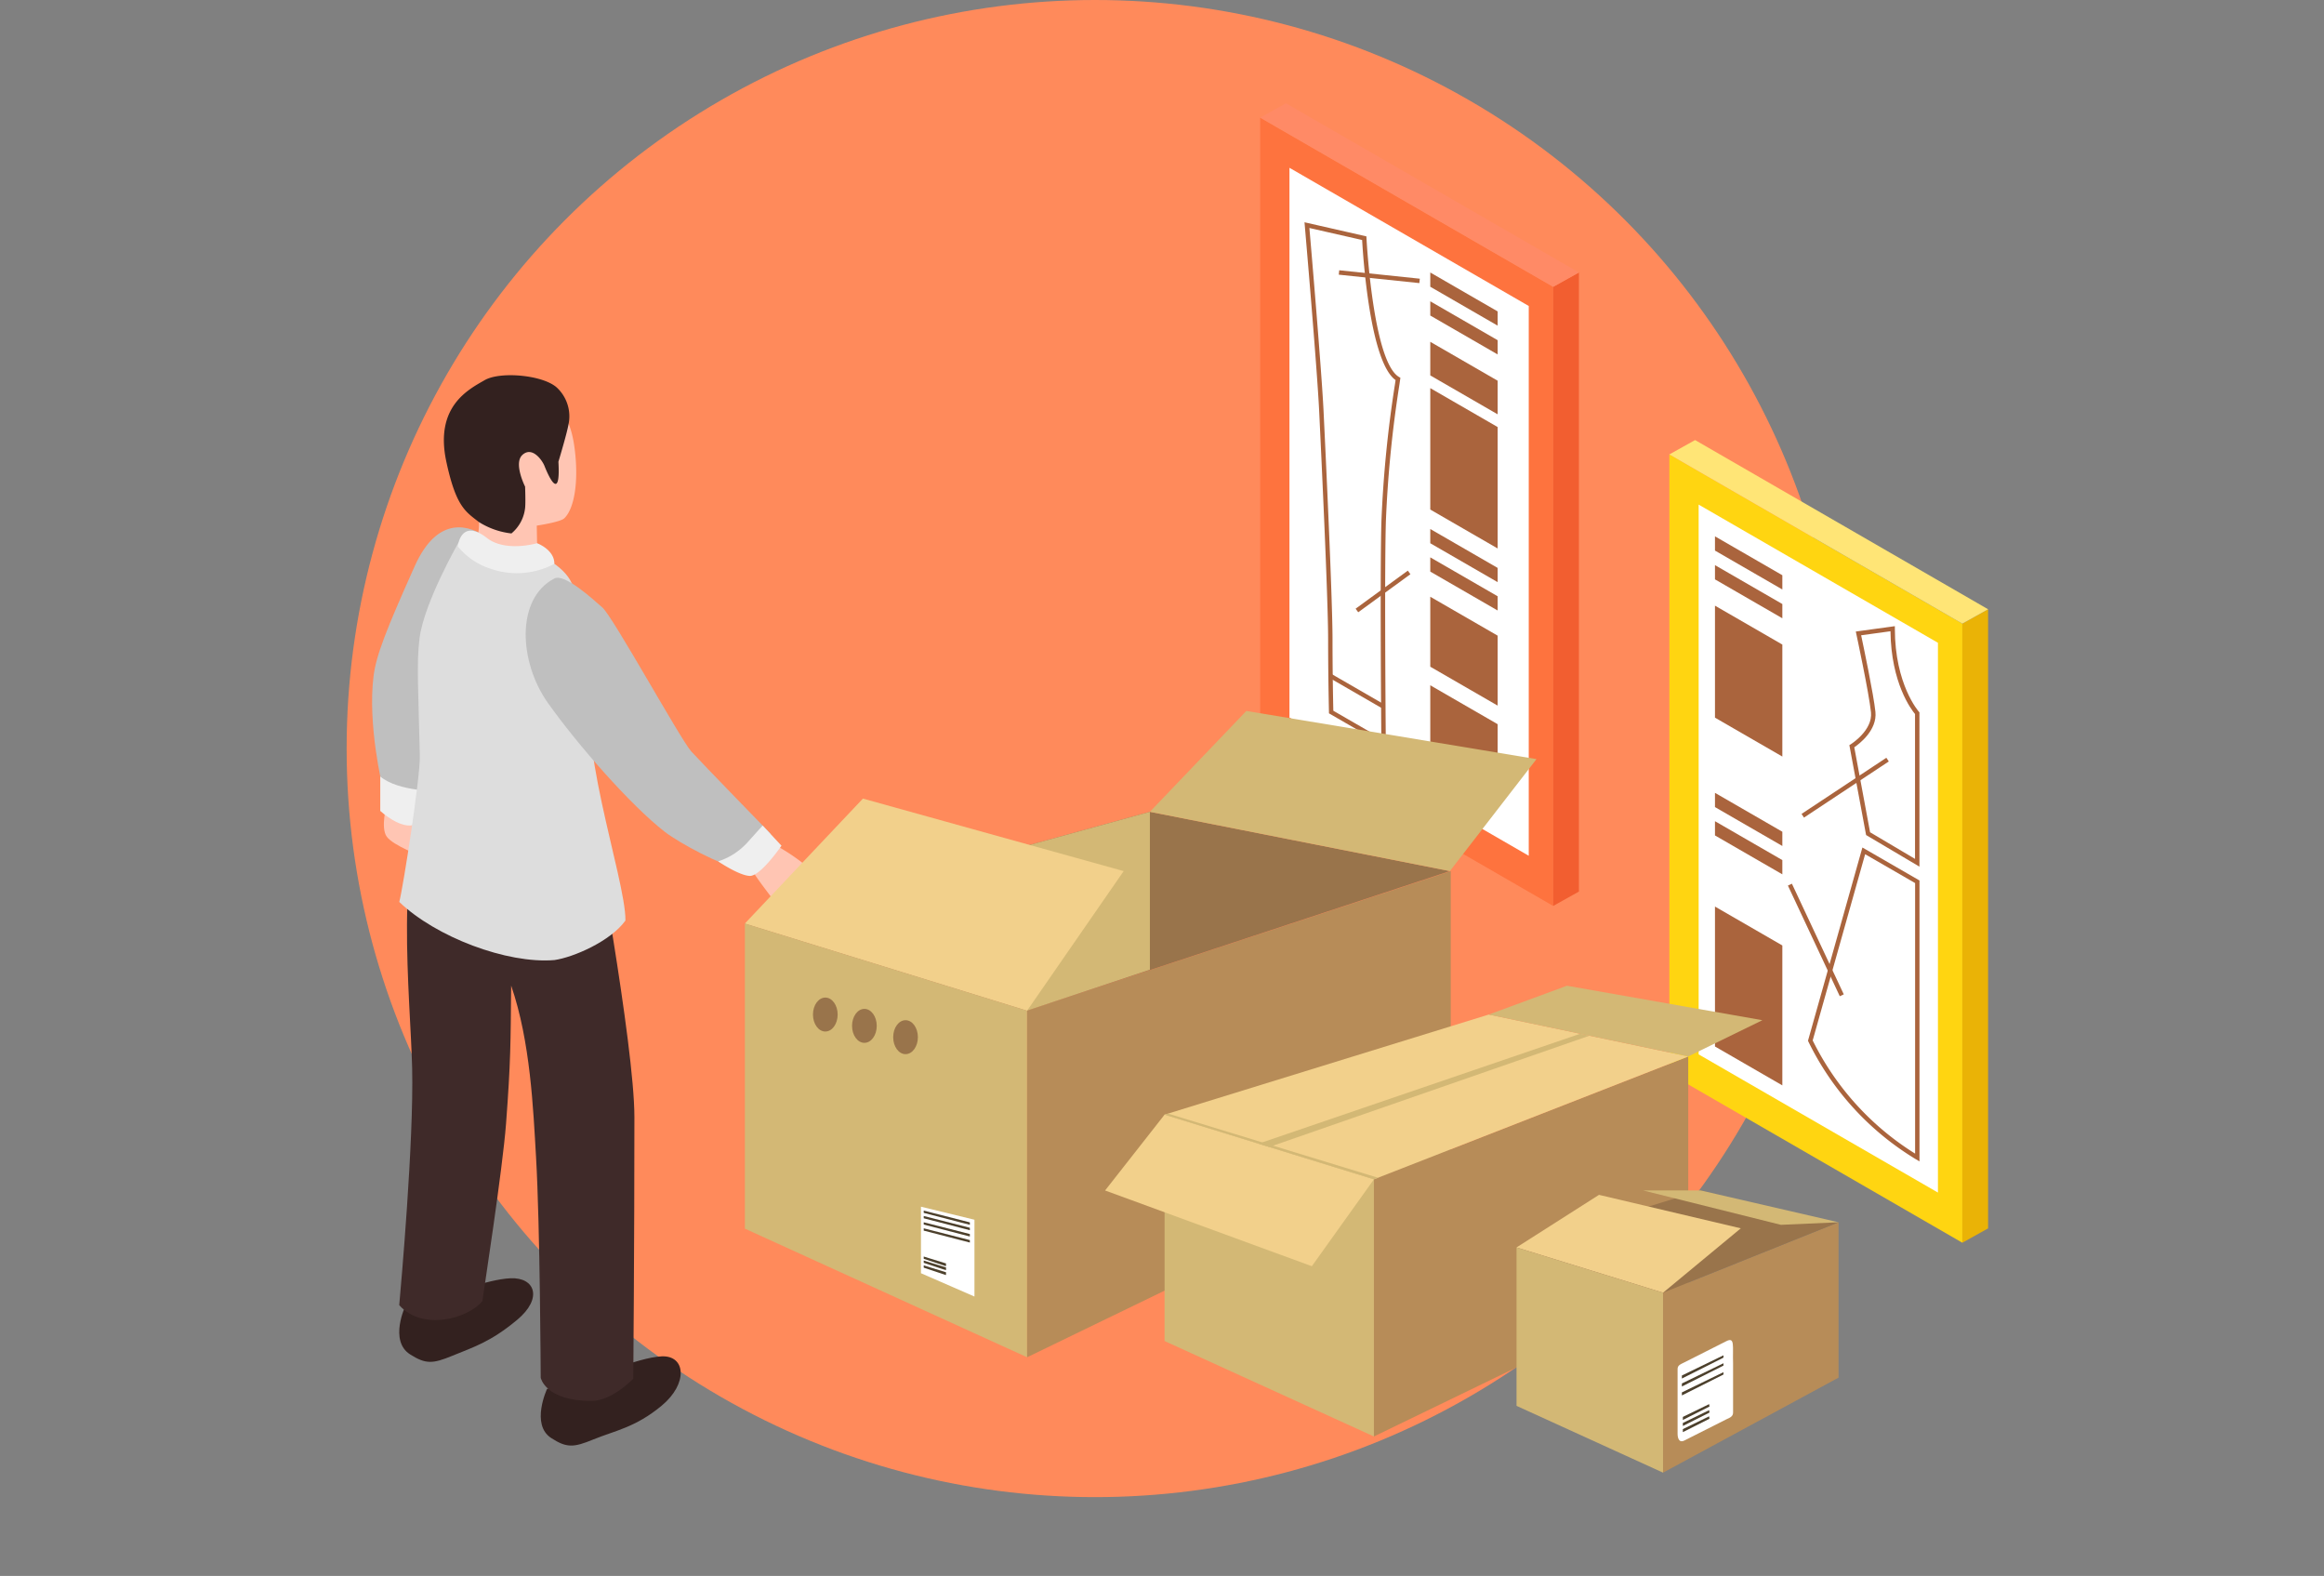 <svg xmlns="http://www.w3.org/2000/svg" width="295" height="200" viewBox="0 0 295 200">
  <rect x="0" y="0" width="295" height="200" fill="#808080" stroke="none"/>
  <g id="Grupo_57514" data-name="Grupo 57514" transform="translate(2241 8372)">
    <g id="Grupo_57400" data-name="Grupo 57400" transform="translate(-2203 116)">
      <circle id="Elipse_4535" data-name="Elipse 4535" cx="95" cy="95" r="95" transform="translate(6 -8488)" fill="#ff8a5b"/>
      <g id="Grupo_56435" data-name="Grupo 56435" transform="translate(854.354 -8081.873)">
        <rect id="Rectángulo_5574" data-name="Rectángulo 5574" width="295" height="200" transform="translate(-892.354 -406.127)" fill="none"/>
        <g id="Grupo_56434" data-name="Grupo 56434">
          <g id="Grupo_56418" data-name="Grupo 56418">
            <g id="Grupo_56417" data-name="Grupo 56417">
              <path id="Trazado_107180" data-name="Trazado 107180" d="M-843.252-304.1s-.842,3.033,0,4.168,4.462,2.483,4.462,2.483l1.347-4.567Z" fill="#ffc5b3"/>
              <path id="Trazado_107181" data-name="Trazado 107181" d="M-795.542-299.68a25.988,25.988,0,0,1,8.784,6.585c2.357,2.506,2.861,4.662.167,4.155s-3.031-2.161-3.7-2.681-1.175.152-1.175,1.324-.172,2.641-.678,2.167a10.134,10.134,0,0,1-1.347-2.7c-.505-1.137-3.647-4.51-4.359-6.787C-798.546-299.834-797-300.309-795.542-299.68Z" fill="#ffc5b3"/>
              <path id="Trazado_107182" data-name="Trazado 107182" d="M-830.537-337.909c-2.038-1.456-6.17-3.072-9.178,3.641-3.619,8.076-4.891,11.312-5.223,13.964-.766,6.112,1.1,13.845,1.1,13.845l7.285,1.523,3.382-20.98Z" fill="#bfbfbf"/>
              <path id="Trazado_107183" data-name="Trazado 107183" d="M-844.085-307.586v4.373s2.68,2.487,4.493,1.7,3.035-4.207,3.035-4.207S-841.8-305.632-844.085-307.586Z" fill="#efefef"/>
              <path id="Trazado_107184" data-name="Trazado 107184" d="M-817.615-231.1s6.192-2.761,9.256-2.893,3.36,3.466,0,6.256-5.933,3.163-8.683,4.293c-2.478,1.019-3.367,1.1-5.345-.184-2.639-1.71-.525-6.234-.525-6.234Z" fill="#33211f"/>
              <path id="Trazado_107185" data-name="Trazado 107185" d="M-835.524-241.715s4.919-2.055,7.983-2.188,4.163,2.516.8,5.306-5.463,3.407-8.212,4.538c-2.478,1.019-3.355,1.078-5.346-.184-2.711-1.719-.592-6.242-.524-6.234Z" fill="#33211f"/>
              <path id="Trazado_107186" data-name="Trazado 107186" d="M-817.225-302.727s5.4,29.2,5.4,38.371c0,16.17-.143,33.2-.143,33.2s-2.679,2.814-5.287,2.82c-5.871.016-6.463-2.937-6.463-2.937s-.082-19.271-.594-28.024c-.356-6.09-.711-14.67-3.158-21.747-.07,7.269-.052,9.6-.648,17.514-.44,5.838-2.873,21.51-3.006,22.532-1.859,2.247-7.629,3.8-10.553.509.229-2.579,1.852-20.684,1.64-30.07-.2-8.623-2.394-29.046,2.537-33.025C-833.232-307.026-817.225-302.727-817.225-302.727Z" fill="#3f2a29"/>
              <path id="Trazado_107187" data-name="Trazado 107187" d="M-824.13-355.209a5.675,5.675,0,0,0-8.092,2.768c-.995,2.1.411,7.753.633,11.722a9.66,9.66,0,0,1-.893,5.048l2.745,1.132a8.286,8.286,0,0,0,5.607,0l-.089-4.881s2.956-.439,3.473-.914c1.245-1.141,1.9-4.536,1.327-8.916C-820.278-355.768-823.337-354.658-824.13-355.209Z" fill="#ffc5b3"/>
              <path id="Trazado_107188" data-name="Trazado 107188" d="M-841.672-291.662c4.64,4.459,13.693,7.877,19.687,7.377,2.421-.343,7.154-2.4,9.021-5.015.076-5.28-6.837-24.307-3.758-30.88,1.62-3.458-2.053-9.735-3.084-11.991s-4.328-3.629-4.328-3.629l-10.007-1.488s-4.376,7.615-4.958,12.159c-.408,3.182-.137,6.857.037,14.938C-839-307.5-841.183-293.472-841.672-291.662Z" fill="#ddd"/>
              <path id="Trazado_107189" data-name="Trazado 107189" d="M-824.178-337.187s-4,1.178-6.359-.662c-3.338-2.6-3.705,1.059-3.705,1.059a8.759,8.759,0,0,0,4.2,2.853,10.142,10.142,0,0,0,8.056-.635C-821.967-336.378-824.178-337.187-824.178-337.187Z" fill="#efefef"/>
              <path id="Trazado_107190" data-name="Trazado 107190" d="M-821.47-347.526c.327-1.093,1.074-3.634,1.262-4.657a4.984,4.984,0,0,0-1.343-4.642c-1.623-1.688-7.253-2.232-9.289-1.053s-6.368,3.33-4.857,10.351c1.223,5.676,2.41,6.312,4.125,7.645a9.782,9.782,0,0,0,4.136,1.454,4.88,4.88,0,0,0,1.735-3.213c.083-.678,0-2.73,0-2.73s-1.5-2.968-.338-4.026c1.237-1.127,2.5.664,2.793,1.389C-822.231-344.47-821.224-343.279-821.47-347.526Z" fill="#33211f"/>
              <path id="Trazado_107191" data-name="Trazado 107191" d="M-821.985-332.712c1.282-.663,4.756,2.508,6.1,3.687s9.931,16.777,11.278,18.263,10.1,10.475,10.1,10.475-3.368,4.026-4.715,4.061-6.825-2.845-8.756-4.342c-4.357-3.379-11.113-11.114-14.818-16.334S-826.9-330.168-821.985-332.712Z" fill="#bfbfbf"/>
              <path id="Trazado_107192" data-name="Trazado 107192" d="M-801.2-296.81a8.545,8.545,0,0,0,3.835-2.529l1.82-2.021,2.39,2.561s-2.657,3.88-4.023,3.834S-801.2-296.81-801.2-296.81Z" fill="#efefef"/>
            </g>
          </g>
          <g id="Grupo_56424" data-name="Grupo 56424">
            <g id="Grupo_56419" data-name="Grupo 56419">
              <path id="Trazado_107193" data-name="Trazado 107193" d="M-643.26-248.412l-37.193-21.474v-78.571l37.193,21.474Z" fill="#ffd511"/>
              <path id="Trazado_107194" data-name="Trazado 107194" d="M-676.734-342.088v69.772l30.374,17.537v-69.772Z" fill="#fff"/>
              <path id="Trazado_107195" data-name="Trazado 107195" d="M-643.26-248.412l3.268-1.822v-78.571l-3.268,1.822Z" fill="#eab306"/>
              <path id="Trazado_107196" data-name="Trazado 107196" d="M-677.185-350.279l-3.268,1.822,37.193,21.474,3.268-1.822Z" fill="#ffe576"/>
            </g>
            <g id="Grupo_56420" data-name="Grupo 56420">
              <path id="Trazado_107197" data-name="Trazado 107197" d="M-648.706-296.141l-6.771-4.01-.025-.125-2.1-11.288.164-.1c.029-.018,2.82-1.762,2.581-4.066-.256-2.468-1.848-9.876-1.864-9.95l-.064-.3,4.958-.681v.322c0,7.084,3.016,10.5,3.046,10.533l.073.08Zm-6.267-4.364,5.705,3.38V-315.51c-.48-.574-3.035-3.933-3.116-10.505l-3.723.512c.3,1.429,1.577,7.47,1.811,9.714.242,2.333-2.038,4.057-2.683,4.5Z" fill="#aa643d"/>
            </g>
            <g id="Grupo_56421" data-name="Grupo 56421">
              <path id="Trazado_107198" data-name="Trazado 107198" d="M-648.7-258.734l-.424-.251a35.776,35.776,0,0,1-13.69-14.97l-.038-.091.026-.1,6.878-24.424,7.248,4.185Zm-13.558-15.352a35.309,35.309,0,0,0,13,14.363v-34.334l-6.343-3.661Z" fill="#aa643d"/>
            </g>
            <path id="Trazado_107199" data-name="Trazado 107199" d="M-666.11-331.316l-8.551-4.937v-1.807l8.551,4.937Z" fill="#aa643d"/>
            <path id="Trazado_107200" data-name="Trazado 107200" d="M-666.11-295.165l-8.551-4.937v-1.807l8.551,4.937Z" fill="#aa643d"/>
            <path id="Trazado_107201" data-name="Trazado 107201" d="M-666.11-298.763l-8.551-4.937v-1.807l8.551,4.937Z" fill="#aa643d"/>
            <path id="Trazado_107202" data-name="Trazado 107202" d="M-666.11-327.662l-8.551-4.937v-1.807l8.551,4.937Z" fill="#aa643d"/>
            <path id="Trazado_107203" data-name="Trazado 107203" d="M-666.11-310.112l-8.551-4.937v-14.214l8.551,4.937Z" fill="#aa643d"/>
            <path id="Trazado_107204" data-name="Trazado 107204" d="M-666.11-268.381l-8.551-4.937v-17.757l8.551,4.937Z" fill="#aa643d"/>
            <g id="Grupo_56422" data-name="Grupo 56422">
              <rect id="Rectángulo_5647" data-name="Rectángulo 5647" width="0.56" height="15.509" transform="translate(-665.403 -293.739) rotate(-25.122)" fill="#aa643d"/>
            </g>
            <g id="Grupo_56423" data-name="Grupo 56423">
              <rect id="Rectángulo_5648" data-name="Rectángulo 5648" width="12.906" height="0.561" transform="matrix(0.834, -0.552, 0.552, 0.834, -663.672, -302.834)" fill="#aa643d"/>
            </g>
          </g>
          <g id="Grupo_56430" data-name="Grupo 56430">
            <g id="Grupo_56425" data-name="Grupo 56425">
              <path id="Trazado_107205" data-name="Trazado 107205" d="M-695.2-291.155l-37.193-21.474V-391.2l37.193,21.474Z" fill="#fe733e"/>
              <path id="Trazado_107206" data-name="Trazado 107206" d="M-728.674-384.832v69.772l30.374,17.537v-69.772Z" fill="#fff"/>
              <path id="Trazado_107207" data-name="Trazado 107207" d="M-695.2-291.155l3.268-1.822v-78.571l-3.268,1.822Z" fill="#f25e30"/>
              <path id="Trazado_107208" data-name="Trazado 107208" d="M-729.124-393.022l-3.268,1.822,37.193,21.474,3.268-1.822Z" fill="#ff8a66"/>
            </g>
            <path id="Trazado_107209" data-name="Trazado 107209" d="M-702.249-364.8l-8.551-4.937v-1.807l8.551,4.937Z" fill="#aa643d"/>
            <path id="Trazado_107210" data-name="Trazado 107210" d="M-702.249-328.649l-8.551-4.937v-1.807l8.551,4.937Z" fill="#aa643d"/>
            <path id="Trazado_107211" data-name="Trazado 107211" d="M-702.249-303.549l-8.551-4.937v-10.671l8.551,4.937Z" fill="#aa643d"/>
            <path id="Trazado_107212" data-name="Trazado 107212" d="M-702.249-332.247l-8.551-4.937v-1.807l8.551,4.937Z" fill="#aa643d"/>
            <path id="Trazado_107213" data-name="Trazado 107213" d="M-702.249-361.146l-8.551-4.937v-1.807l8.551,4.937Z" fill="#aa643d"/>
            <path id="Trazado_107214" data-name="Trazado 107214" d="M-702.249-353.547l-8.551-4.937v-4.264l8.551,4.937Z" fill="#aa643d"/>
            <path id="Trazado_107215" data-name="Trazado 107215" d="M-702.249-336.522l-8.551-4.937v-15.409l8.551,4.937Z" fill="#aa643d"/>
            <path id="Trazado_107216" data-name="Trazado 107216" d="M-702.249-316.578l-8.551-4.937v-8.879l8.551,4.937Z" fill="#aa643d"/>
            <g id="Grupo_56426" data-name="Grupo 56426">
              <path id="Trazado_107217" data-name="Trazado 107217" d="M-716.445-311.432l-7.216-4.166,0-.158c-.039-1.8-.106-5.4-.106-9.249,0-5.171-.872-23.5-1.139-28.993s-1.811-23.357-1.826-23.537l-.033-.383,7.857,1.79.01.213c.008.156.824,15.72,4.139,17.635l.166.1-.125.868a149.808,149.808,0,0,0-1.717,17.342c-.176,6-.052,22.989-.009,28.052Zm-6.661-4.494,6.093,3.517c-.046-5.591-.158-21.751.012-27.583a150.248,150.248,0,0,1,1.724-17.4l.071-.5c-3.26-2.3-4.135-15.827-4.244-17.776l-6.694-1.525c.227,2.639,1.549,18.13,1.795,23.174.267,5.5,1.14,23.837,1.14,29.021C-723.209-321.27-723.147-317.773-723.106-315.926Z" fill="#aa643d"/>
            </g>
            <g id="Grupo_56427" data-name="Grupo 56427">
              <rect id="Rectángulo_5649" data-name="Rectángulo 5649" width="0.561" height="7.736" transform="matrix(0.5, -0.866, 0.866, 0.5, -723.601, -320.097)" fill="#aa643d"/>
            </g>
            <g id="Grupo_56428" data-name="Grupo 56428">
              <rect id="Rectángulo_5650" data-name="Rectángulo 5650" width="8.2" height="0.562" transform="matrix(0.808, -0.589, 0.589, 0.808, -720.277, -328.878)" fill="#aa643d"/>
            </g>
            <g id="Grupo_56429" data-name="Grupo 56429">
              <rect id="Rectángulo_5651" data-name="Rectángulo 5651" width="0.562" height="10.281" transform="matrix(0.104, -0.995, 0.995, 0.104, -722.416, -371.268)" fill="#aa643d"/>
            </g>
          </g>
          <g id="Grupo_56433" data-name="Grupo 56433">
            <path id="Trazado_107218" data-name="Trazado 107218" d="M-761.977-233.878-797.8-250.2v-38.725l35.822,11.063Z" fill="#d3b875"/>
            <path id="Trazado_107219" data-name="Trazado 107219" d="M-708.2-259.931l-53.776,26.054v-43.988l53.776-17.709Z" fill="#b78c58"/>
            <path id="Trazado_107220" data-name="Trazado 107220" d="M-717.951-223.824l-26.576-12.113v-28.73l26.576,8.208Z" fill="#d3b875"/>
            <path id="Trazado_107221" data-name="Trazado 107221" d="M-678.055-243.153l-39.9,19.329v-32.635l39.9-15.592Z" fill="#b78c58"/>
            <path id="Trazado_107222" data-name="Trazado 107222" d="M-681.25-219.232l-18.6-8.478v-20.108l18.6,5.745Z" fill="#d3b875"/>
            <path id="Trazado_107223" data-name="Trazado 107223" d="M-658.977-231.29l-22.273,12.058v-22.841l22.273-8.936Z" fill="#b78c58"/>
            <path id="Trazado_107224" data-name="Trazado 107224" d="M-797.8-288.929l35.822,11.063,53.665-17.709-38.078-7.526Z" fill="#99744b"/>
            <path id="Trazado_107225" data-name="Trazado 107225" d="M-746.391-303.1l12.241-12.8,36.832,6.112-10.994,14.21Z" fill="#d3b875"/>
            <path id="Trazado_107226" data-name="Trazado 107226" d="M-775.451-252.986v8.443l6.79,2.96v-9.749Z" fill="#fff"/>
            <path id="Trazado_107227" data-name="Trazado 107227" d="M-775.1-252.491l5.855,1.495v.312L-775.1-252.2Z" fill="#4c402c"/>
            <path id="Trazado_107228" data-name="Trazado 107228" d="M-775.1-251.806l5.855,1.495V-250l-5.855-1.516Z" fill="#4c402c"/>
            <path id="Trazado_107229" data-name="Trazado 107229" d="M-775.1-251.009l5.855,1.495v.311l-5.855-1.516Z" fill="#4c402c"/>
            <path id="Trazado_107230" data-name="Trazado 107230" d="M-775.1-250.241l5.855,1.495v.311l-5.855-1.515Z" fill="#4c402c"/>
            <path id="Trazado_107231" data-name="Trazado 107231" d="M-775.1-246.661l2.832.877-.008.353-2.823-.939Z" fill="#4c402c"/>
            <path id="Trazado_107232" data-name="Trazado 107232" d="M-775.1-246.153l2.832.877-.008.353-2.823-.939Z" fill="#4c402c"/>
            <path id="Trazado_107233" data-name="Trazado 107233" d="M-775.1-245.538l2.832.877-.008.353-2.823-.939Z" fill="#4c402c"/>
            <path id="Trazado_107234" data-name="Trazado 107234" d="M-746.391-303.1v20.034l-15.586,5.2L-797.8-288.929Z" fill="#d3b875"/>
            <path id="Trazado_107235" data-name="Trazado 107235" d="M-782.817-304.779l-14.981,15.85,35.822,11.063,12.257-17.709Z" fill="#f2d08b"/>
            <g id="Grupo_56431" data-name="Grupo 56431">
              <ellipse id="Elipse_4503" data-name="Elipse 4503" cx="1.567" cy="2.154" rx="1.567" ry="2.154" transform="translate(-789.159 -279.525)" fill="#99744b"/>
              <path id="Trazado_107236" data-name="Trazado 107236" d="M-781.064-275.935c0,1.19-.7,2.155-1.567,2.155s-1.567-.965-1.567-2.155.7-2.154,1.567-2.154S-781.064-277.125-781.064-275.935Z" fill="#99744b"/>
              <path id="Trazado_107237" data-name="Trazado 107237" d="M-775.841-274.5c0,1.19-.7,2.155-1.567,2.155s-1.567-.965-1.567-2.155.7-2.154,1.567-2.154S-775.841-275.688-775.841-274.5Z" fill="#99744b"/>
            </g>
            <path id="Trazado_107238" data-name="Trazado 107238" d="M-744.527-264.666l26.576,8.208,39.9-15.592-25.321-5.321Z" fill="#f2d08b"/>
            <path id="Trazado_107239" data-name="Trazado 107239" d="M-744.527-264.666l-7.551,9.622,26.244,9.612,7.883-11.026Z" fill="#f2d08b"/>
            <path id="Trazado_107240" data-name="Trazado 107240" d="M-703.376-277.371l9.923-3.656,24.808,4.374-9.41,4.6Z" fill="#d3b875"/>
            <path id="Trazado_107241" data-name="Trazado 107241" d="M-732.6-260.984l40.829-13.949,1.178.247-40.643,14.123Z" fill="#d3b875"/>
            <path id="Trazado_107242" data-name="Trazado 107242" d="M-744.527-264.666l26.576,8.208.519-.2-26.651-8.142Z" fill="#d3b875"/>
            <path id="Trazado_107243" data-name="Trazado 107243" d="M-681.25-242.073l22.273-8.936c-.662.265-17.5-4.04-17.5-4.04l-23.372,7.231Z" fill="#99744b"/>
            <path id="Trazado_107244" data-name="Trazado 107244" d="M-699.851-247.818l10.468-6.671,18,4.248-9.866,8.168Z" fill="#f2d08b"/>
            <path id="Trazado_107245" data-name="Trazado 107245" d="M-676.479-255.049h-7.312l17.5,4.365,7.318-.325Z" fill="#d3b875"/>
            <g id="Grupo_56432" data-name="Grupo 56432">
              <path id="Trazado_107246" data-name="Trazado 107246" d="M-672.364-226.86c0,.477-.355.64-.862.863l-5.319,2.685c-.718.357-.862-.386-.862-.863v-8.193c0-.476.311-.589.862-.862l5.319-2.685c1.126-.575.788.594.862,2.8Z" fill="#fff"/>
              <path id="Trazado_107247" data-name="Trazado 107247" d="M-678.862-231.56l5.278-2.565v.295l-5.278,2.654Z" fill="#4c402c"/>
              <path id="Trazado_107248" data-name="Trazado 107248" d="M-678.862-230.551l5.278-2.565v.295l-5.278,2.654Z" fill="#4c402c"/>
              <path id="Trazado_107249" data-name="Trazado 107249" d="M-678.862-229.417l5.278-2.565v.295l-5.278,2.654Z" fill="#4c402c"/>
              <path id="Trazado_107250" data-name="Trazado 107250" d="M-678.737-226.307l3.336-1.622.041.307-3.378,1.7Z" fill="#4c402c"/>
              <path id="Trazado_107251" data-name="Trazado 107251" d="M-678.737-225.541l3.336-1.622.041.307-3.378,1.7Z" fill="#4c402c"/>
              <path id="Trazado_107252" data-name="Trazado 107252" d="M-678.737-224.759l3.336-1.622.041.307-3.378,1.7Z" fill="#4c402c"/>
            </g>
          </g>
        </g>
      </g>
    </g>
  </g>
</svg>
